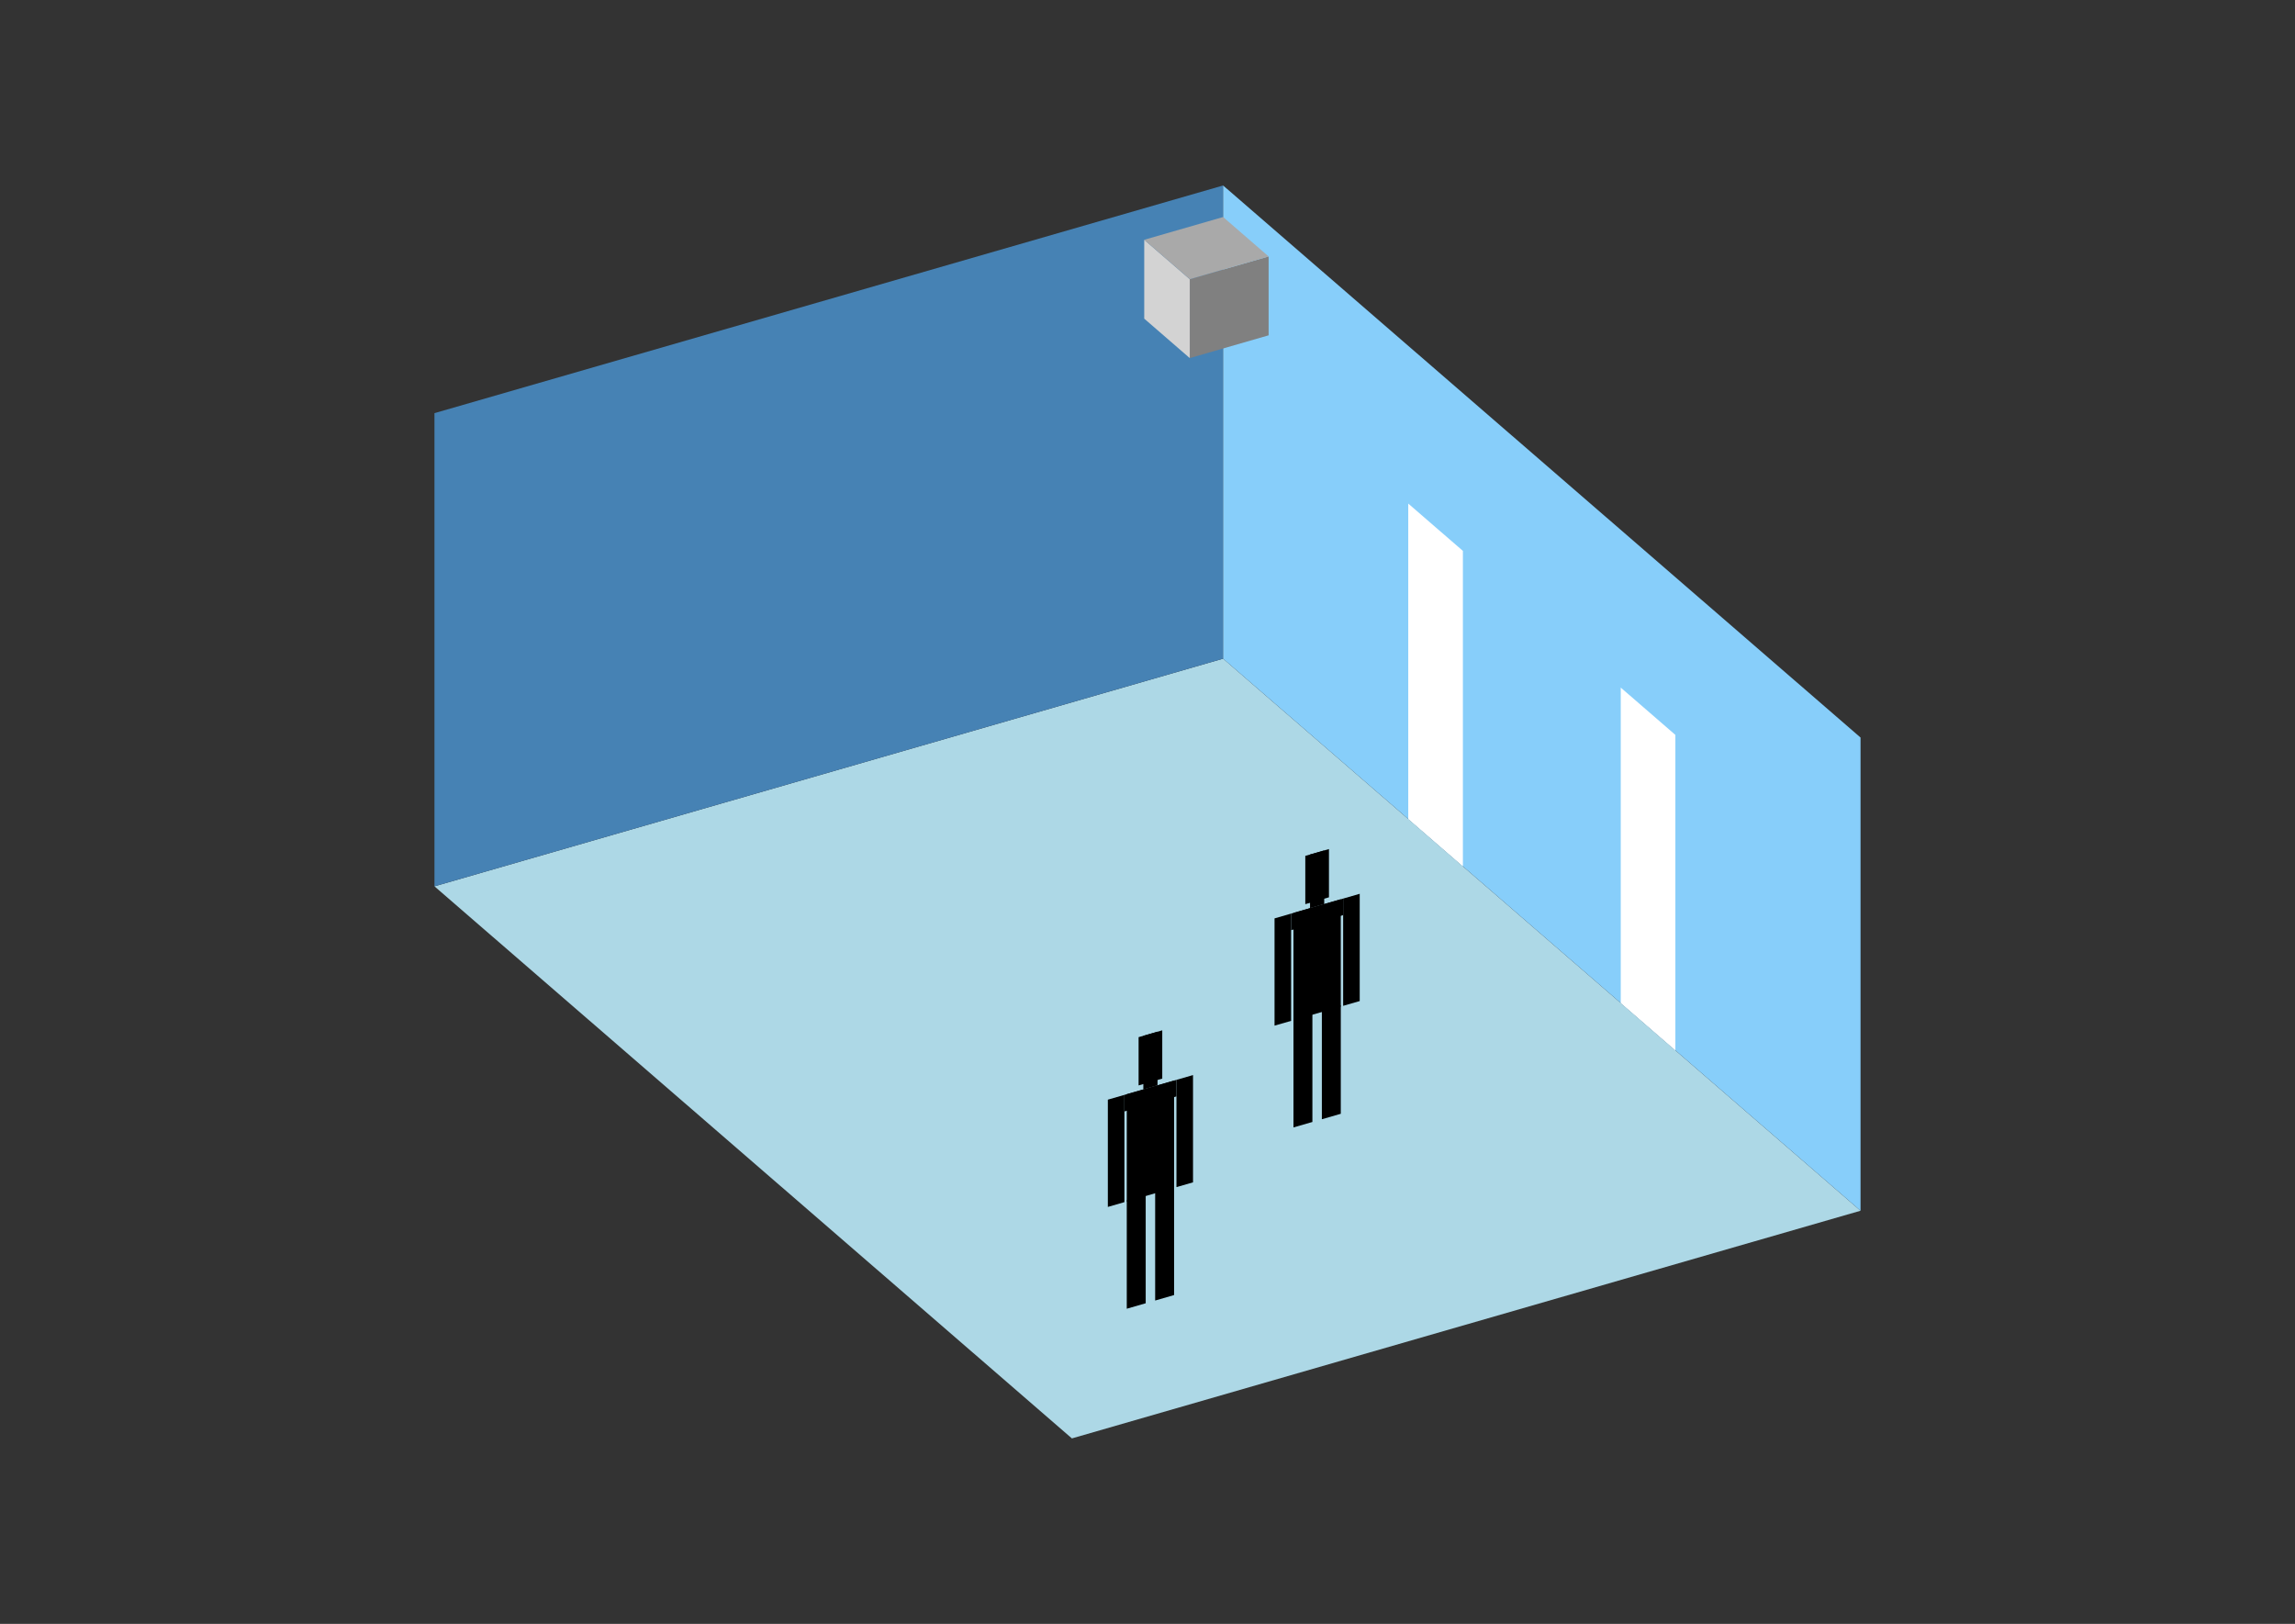 <?xml version="1.0" encoding="UTF-8"?>
<svg
  xmlns="http://www.w3.org/2000/svg"
  width="848"
  height="600"
  style="background-color:white"
>
  <rect width="100%" height="100%" fill="#333333" stroke="none"/>
  <polygon fill="lightblue" points="396.068,531.469 160.533,327.49 451.932,243.37 687.467,447.349" />
  <polygon fill="steelblue" points="160.533,327.49 160.533,152.651 451.932,68.531 451.932,243.37" />
  <polygon fill="lightskyblue" points="687.467,447.349 687.467,272.51 451.932,68.531 451.932,243.37" />
  <polygon fill="white" points="540.538,320.105 540.538,203.546 520.349,186.062 520.349,302.621" />
  <polygon fill="white" points="619.049,388.098 619.049,271.539 598.861,254.055 598.861,370.614" />
  <polygon fill="grey" points="439.616,132.309 439.616,103.169 468.756,94.757 468.756,123.897" />
  <polygon fill="lightgrey" points="439.616,132.309 439.616,103.169 422.792,88.599 422.792,117.739" />
  <polygon fill="darkgrey" points="439.616,103.169 422.792,88.599 451.932,80.187 468.756,94.757" />
  <polygon fill="hsl(360.0,50.0%,50.111%)" points="477.935,416.572 477.935,376.546 484.929,374.527 484.929,414.554" />
  <polygon fill="hsl(360.0,50.0%,50.111%)" points="495.419,411.525 495.419,371.499 488.426,373.518 488.426,413.544" />
  <polygon fill="hsl(360.0,50.0%,50.111%)" points="470.942,378.961 470.942,339.331 477.061,337.564 477.061,377.195" />
  <polygon fill="hsl(360.0,50.0%,50.111%)" points="496.293,371.643 496.293,332.012 502.413,330.246 502.413,369.876" />
  <polygon fill="hsl(360.0,50.0%,50.111%)" points="477.061,343.684 477.061,337.564 496.293,332.012 496.293,338.132" />
  <polygon fill="hsl(360.0,50.0%,50.111%)" points="477.935,376.942 477.935,337.312 495.419,332.265 495.419,371.895" />
  <polygon fill="hsl(360.0,50.0%,50.111%)" points="482.306,334.069 482.306,316.235 491.048,313.711 491.048,331.545" />
  <polygon fill="hsl(360.0,50.0%,50.111%)" points="484.055,335.545 484.055,315.73 489.3,314.216 489.3,334.031" />
  <polygon fill="hsl(360.0,50.0%,41.066%)" points="416.341,483.553 416.341,443.526 423.335,441.507 423.335,481.534" />
  <polygon fill="hsl(360.0,50.0%,41.066%)" points="433.825,478.505 433.825,438.479 426.832,440.498 426.832,480.524" />
  <polygon fill="hsl(360.0,50.0%,41.066%)" points="409.348,445.941 409.348,406.311 415.467,404.545 415.467,444.175" />
  <polygon fill="hsl(360.0,50.0%,41.066%)" points="434.699,438.623 434.699,398.993 440.819,397.226 440.819,436.856" />
  <polygon fill="hsl(360.0,50.0%,41.066%)" points="415.467,410.664 415.467,404.545 434.699,398.993 434.699,405.112" />
  <polygon fill="hsl(360.0,50.0%,41.066%)" points="416.341,443.922 416.341,404.292 433.825,399.245 433.825,438.875" />
  <polygon fill="hsl(360.0,50.0%,41.066%)" points="420.712,401.049 420.712,383.215 429.454,380.692 429.454,398.525" />
  <polygon fill="hsl(360.0,50.0%,41.066%)" points="422.461,402.526 422.461,382.711 427.706,381.196 427.706,401.012" />
</svg>
